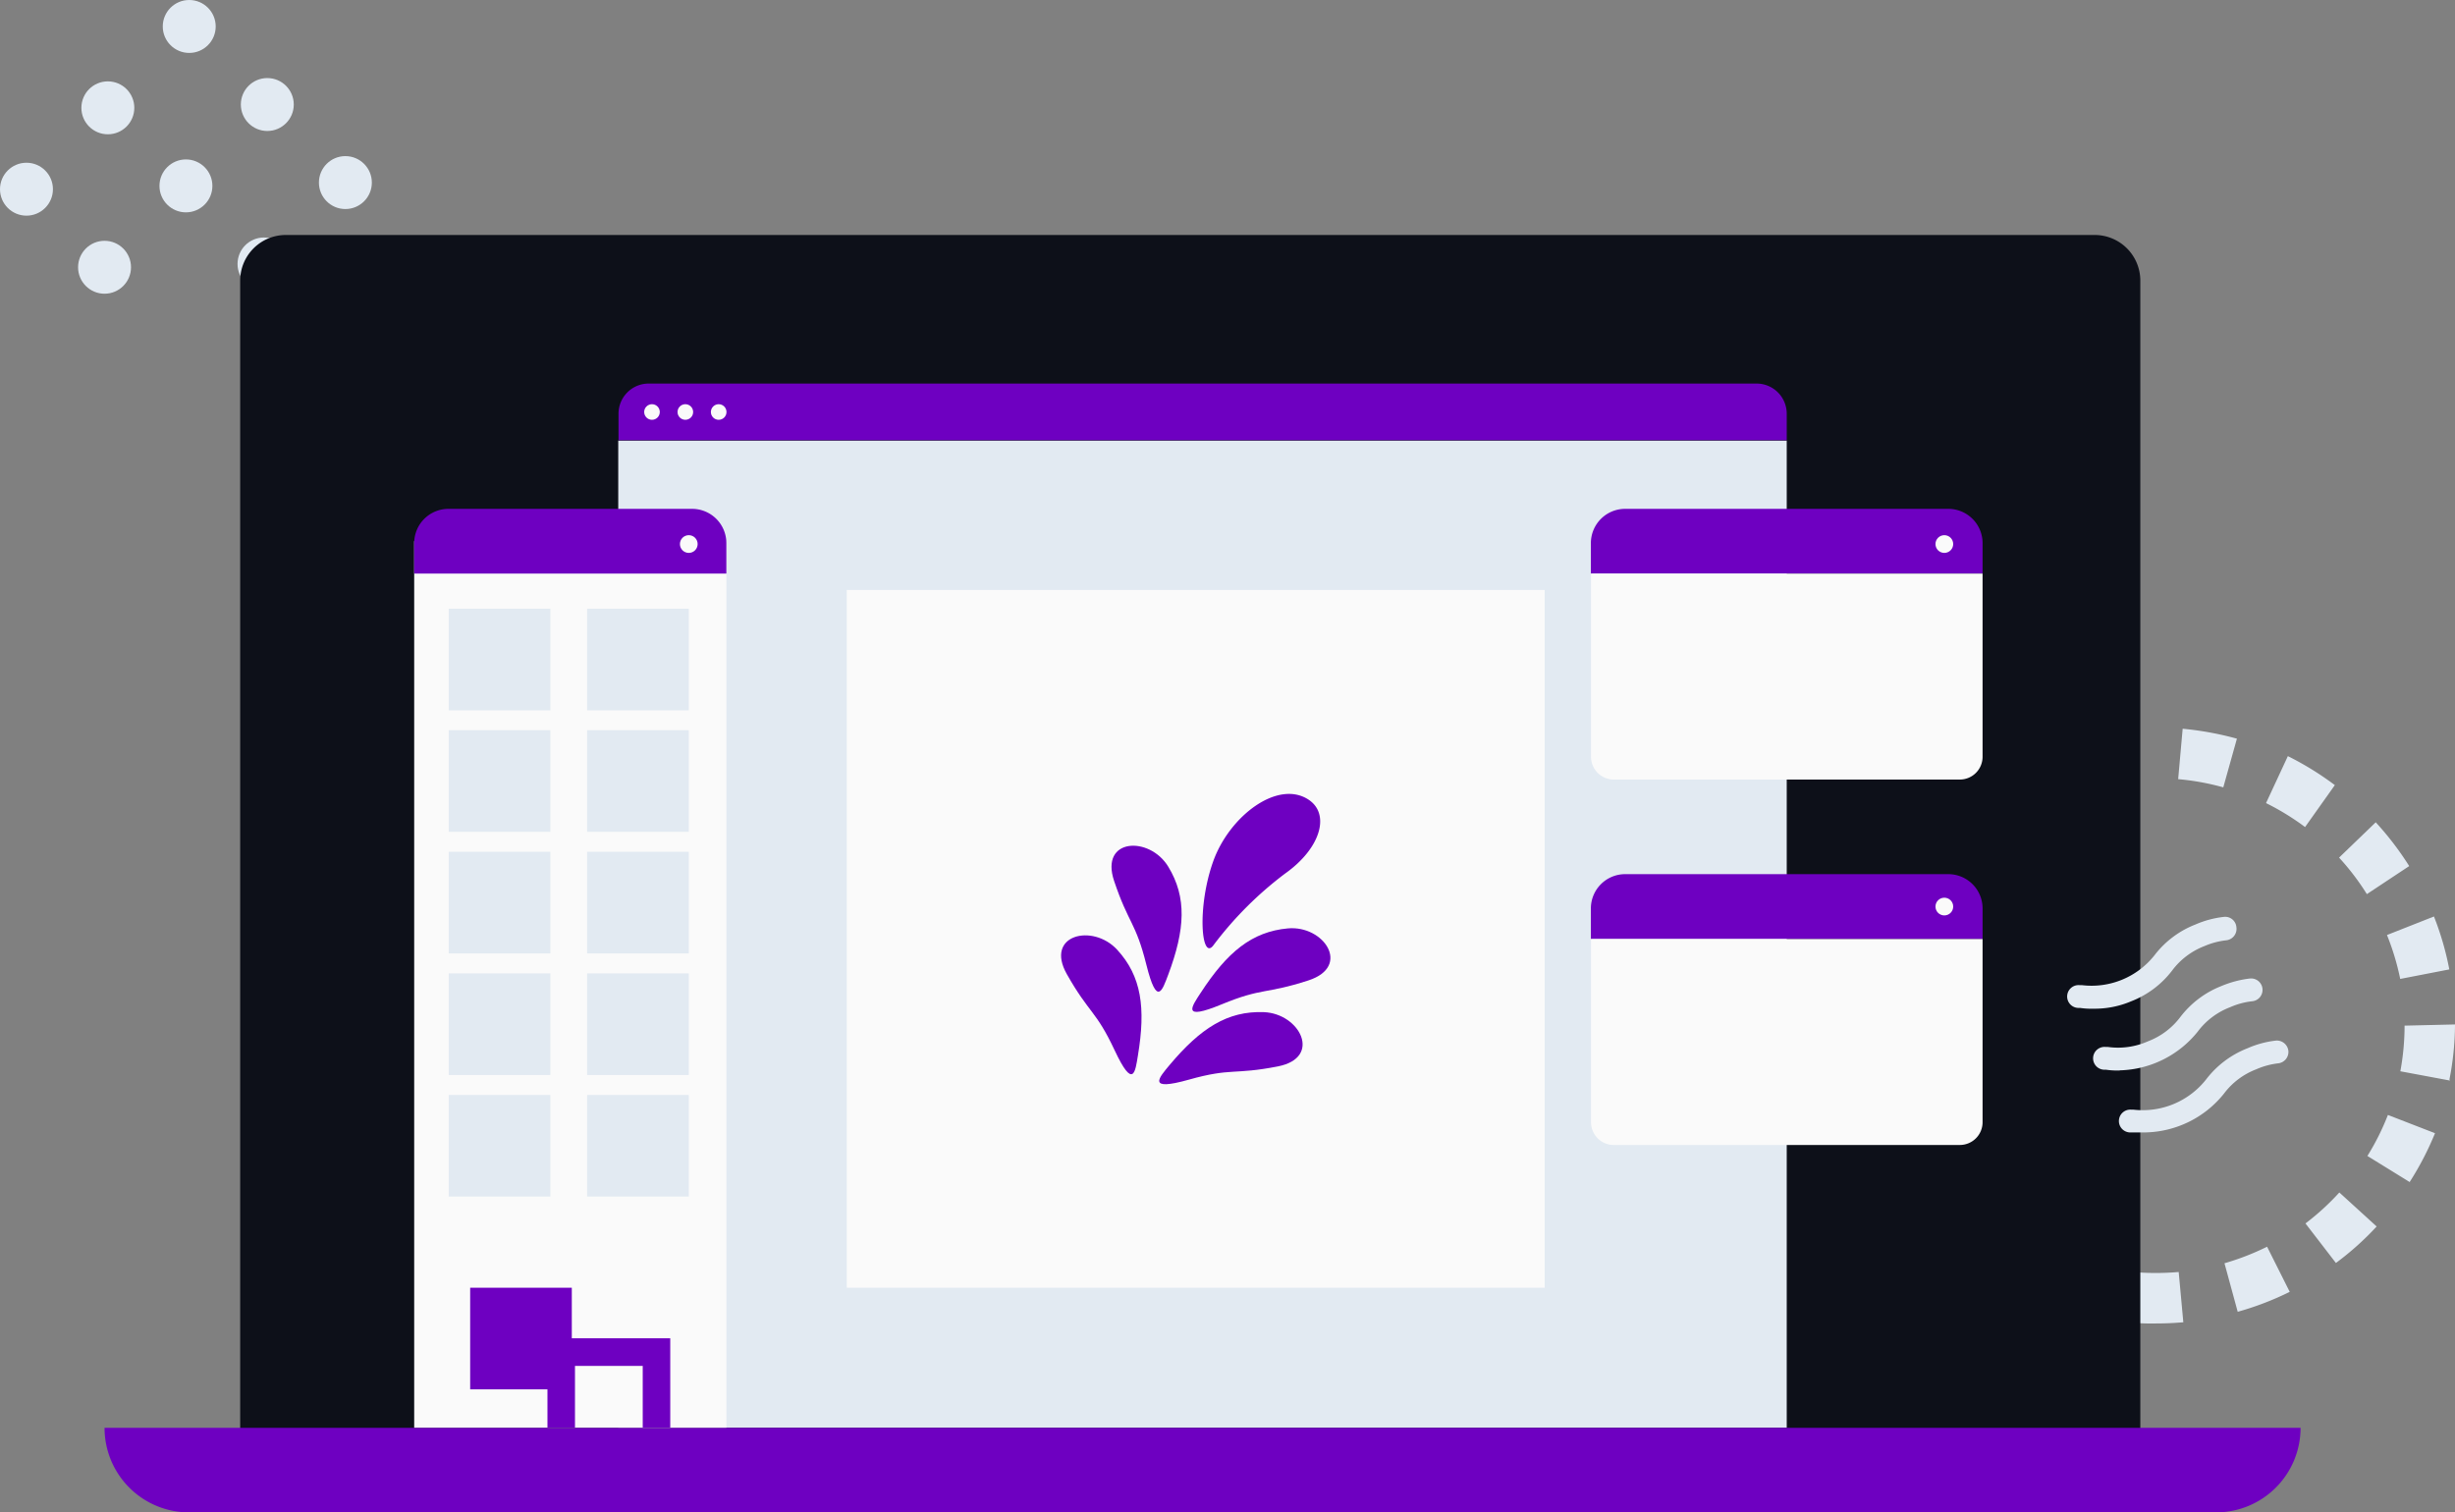 <svg xmlns="http://www.w3.org/2000/svg" width="185.52" height="114.31" viewBox="0 0 185.52 114.31">
  <rect x="0" y="0" width="185.52" height="114.31" fill="#808080" stroke="none"/>
  <g id="Design_tools-60b6" data-name="Design tools-60b6" transform="translate(-37.26 -32.85)">
    <circle id="Ellipse_68" data-name="Ellipse 68" cx="2" cy="2" r="2" transform="translate(49.56 32.85)" fill="#e2eaf2"/>
    <circle id="Ellipse_69" data-name="Ellipse 69" cx="2" cy="2" r="2" transform="translate(43.41 39)" fill="#e2eaf2"/>
    <circle id="Ellipse_70" data-name="Ellipse 70" cx="2" cy="2" r="2" transform="translate(37.26 45.15)" fill="#e2eaf2"/>
    <circle id="Ellipse_71" data-name="Ellipse 71" cx="2" cy="2" r="2" transform="translate(55.46 38.75)" fill="#e2eaf2"/>
    <circle id="Ellipse_72" data-name="Ellipse 72" cx="2" cy="2" r="2" transform="translate(49.31 44.9)" fill="#e2eaf2"/>
    <circle id="Ellipse_73" data-name="Ellipse 73" cx="2" cy="2" r="2" transform="translate(43.16 51.05)" fill="#e2eaf2"/>
    <circle id="Ellipse_74" data-name="Ellipse 74" cx="2" cy="2" r="2" transform="translate(61.36 44.65)" fill="#e2eaf2"/>
    <circle id="Ellipse_75" data-name="Ellipse 75" cx="2" cy="2" r="2" transform="translate(55.21 50.8)" fill="#e2eaf2"/>
    <path id="Path_197" data-name="Path 197" d="M200.15,132.88a15.856,15.856,0,0,1-2.06-.09l.34-3.8a20.1,20.1,0,0,0,3.47,0l.35,3.8Q201.22,132.88,200.15,132.88ZM194,132a22.16,22.16,0,0,1-3.89-1.5l1.7-3.41a18.879,18.879,0,0,0,3.23,1.24Zm12.36,0-1-3.67a19.339,19.339,0,0,0,3.22-1.25l1.71,3.41a22.381,22.381,0,0,1-3.94,1.51Zm-19.79-3.68a22.12,22.12,0,0,1-3.08-2.8l2.81-2.58a18.329,18.329,0,0,0,2.57,2.33Zm27.22,0-2.31-3a18.9,18.9,0,0,0,2.56-2.34l2.82,2.57a22.059,22.059,0,0,1-3.08,2.76ZM181,122.22a22,22,0,0,1-1.87-3.73l3.56-1.39a18.691,18.691,0,0,0,1.55,3.1Zm38.4,0-3.24-2a18.689,18.689,0,0,0,1.55-3.1l3.56,1.38a22.808,22.808,0,0,1-1.91,3.68Zm-41.42-7.7a22.85,22.85,0,0,1-.38-4.14h3.81a18.089,18.089,0,0,0,.33,3.45Zm44.42,0-3.75-.7a18.931,18.931,0,0,0,.32-3.45l3.81-.09v.09a22.1,22.1,0,0,1-.42,4.07Zm-40.68-7.56-3.75-.69a22.1,22.1,0,0,1,1.13-4l3.56,1.37a18.089,18.089,0,0,0-.98,3.24Zm36.92-.12a19.107,19.107,0,0,0-1-3.32l3.55-1.4a22.191,22.191,0,0,1,1.16,4Zm-34.44-6.32-3.25-2a23.173,23.173,0,0,1,2.5-3.33l2.83,2.57a18,18,0,0,0-2.12,2.68Zm31.92-.09a18.771,18.771,0,0,0-2.1-2.76L216.79,95a23.19,23.19,0,0,1,2.53,3.31Zm-27.29-5-2.31-3a22.71,22.71,0,0,1,3.54-2.2l1.71,3.41a18.26,18.26,0,0,0-2.98,1.69Zm22.62-.07a19,19,0,0,0-2.95-1.81L210.15,90a23,23,0,0,1,3.55,2.19Zm-16.45-3-1.06-3.67a22.64,22.64,0,0,1,4.1-.77l.36,3.8a18.541,18.541,0,0,0-3.4.52Zm10.27,0a18.771,18.771,0,0,0-3.41-.62l.34-3.81a23.85,23.85,0,0,1,4.1.75Z" fill="#e2eaf2"/>
    <path id="Path_198" data-name="Path 198" d="M58.86,50.61H195.55A3.45,3.45,0,0,1,199,54.06v92.26H55.41V54.06A3.45,3.45,0,0,1,58.86,50.61Z" fill="#0d1019"/>
    <rect id="Rectangle_67" data-name="Rectangle 67" width="88.3" height="74.62" transform="translate(83.98 66.15)" fill="#e2eaf2"/>
    <path id="Path_199" data-name="Path 199" d="M86.26,61.84H170a2.28,2.28,0,0,1,2.28,2.28v2H84v-2a2.28,2.28,0,0,1,2.26-2.28Z" fill="#6e00c1"/>
    <circle id="Ellipse_76" data-name="Ellipse 76" cx="0.59" cy="0.59" r="0.59" transform="translate(85.94 63.4)" fill="#fafafa"/>
    <circle id="Ellipse_77" data-name="Ellipse 77" cx="0.59" cy="0.59" r="0.59" transform="translate(88.46 63.4)" fill="#fafafa"/>
    <circle id="Ellipse_78" data-name="Ellipse 78" cx="0.59" cy="0.59" r="0.59" transform="translate(90.98 63.4)" fill="#fafafa"/>
    <rect id="Rectangle_68" data-name="Rectangle 68" width="52.74" height="52.74" transform="translate(101.25 77.44)" fill="#fafafa"/>
    <path id="Path_200" data-name="Path 200" d="M45.16,140.77H211.11a6.39,6.39,0,0,1-6.39,6.39H51.55a6.39,6.39,0,0,1-6.39-6.39Z" fill="#6e00c1"/>
    <rect id="Rectangle_69" data-name="Rectangle 69" width="23.59" height="67.01" transform="translate(68.56 73.75)" fill="#fafafa"/>
    <path id="Path_201" data-name="Path 201" d="M71.14,71.31H89.56a2.59,2.59,0,0,1,2.59,2.59v2.3H68.56V73.89A2.59,2.59,0,0,1,71.14,71.31Z" fill="#6e00c1"/>
    <rect id="Rectangle_70" data-name="Rectangle 70" width="7.68" height="7.68" transform="translate(71.17 78.86)" fill="#e2eaf2"/>
    <rect id="Rectangle_71" data-name="Rectangle 71" width="7.68" height="7.68" transform="translate(81.63 78.86)" fill="#e2eaf2"/>
    <rect id="Rectangle_72" data-name="Rectangle 72" width="7.68" height="7.68" transform="translate(71.17 88.04)" fill="#e2eaf2"/>
    <rect id="Rectangle_73" data-name="Rectangle 73" width="7.68" height="7.68" transform="translate(81.63 88.04)" fill="#e2eaf2"/>
    <rect id="Rectangle_74" data-name="Rectangle 74" width="7.68" height="7.68" transform="translate(71.17 97.23)" fill="#e2eaf2"/>
    <rect id="Rectangle_75" data-name="Rectangle 75" width="7.68" height="7.68" transform="translate(81.63 97.23)" fill="#e2eaf2"/>
    <rect id="Rectangle_76" data-name="Rectangle 76" width="7.68" height="7.68" transform="translate(71.17 106.42)" fill="#e2eaf2"/>
    <rect id="Rectangle_77" data-name="Rectangle 77" width="7.68" height="7.68" transform="translate(81.63 106.42)" fill="#e2eaf2"/>
    <rect id="Rectangle_78" data-name="Rectangle 78" width="7.68" height="7.68" transform="translate(71.17 115.61)" fill="#e2eaf2"/>
    <rect id="Rectangle_79" data-name="Rectangle 79" width="7.68" height="7.68" transform="translate(81.63 115.61)" fill="#e2eaf2"/>
    <rect id="Rectangle_80" data-name="Rectangle 80" width="7.68" height="7.68" transform="translate(72.79 130.18)" fill="#6e00c1"/>
    <path id="Path_202" data-name="Path 202" d="M78.63,134v6.75h2.08v-4.66h5.12v4.66h2.08V134Z" fill="#6e00c1"/>
    <circle id="Ellipse_79" data-name="Ellipse 79" cx="0.67" cy="0.67" r="0.67" transform="translate(88.64 73.3)" fill="#fafafa"/>
    <path id="Path_203" data-name="Path 203" d="M160.07,71.31h24.42a2.59,2.59,0,0,1,2.59,2.59v2.3h-29.6V73.89a2.59,2.59,0,0,1,2.59-2.58Z" fill="#6e00c1"/>
    <path id="Path_204" data-name="Path 204" d="M157.48,76.2h29.6V90.05a1.72,1.72,0,0,1-1.72,1.72H159.21a1.72,1.72,0,0,1-1.72-1.72V76.2Z" fill="#fafafa"/>
    <circle id="Ellipse_80" data-name="Ellipse 80" cx="0.67" cy="0.67" r="0.67" transform="translate(183.52 73.3)" fill="#fafafa"/>
    <path id="Path_205" data-name="Path 205" d="M160.07,98.92h24.42a2.59,2.59,0,0,1,2.59,2.59v2.31h-29.6v-2.31a2.59,2.59,0,0,1,2.59-2.59Z" fill="#6e00c1"/>
    <path id="Path_206" data-name="Path 206" d="M157.48,103.82h29.6v13.85a1.72,1.72,0,0,1-1.72,1.72H159.21a1.72,1.72,0,0,1-1.72-1.72V103.82Z" fill="#fafafa"/>
    <circle id="Ellipse_81" data-name="Ellipse 81" cx="0.67" cy="0.67" r="0.67" transform="translate(183.52 100.7)" fill="#fafafa"/>
    <path id="Path_207" data-name="Path 207" d="M136.16,93.3c1.64,1.1.89,3.68-1.78,5.57a27.26,27.26,0,0,0-5.45,5.46c-.89,1.11-1.22-2.9,0-6.35S133.83,91.74,136.16,93.3Z" fill="#6e00c1"/>
    <path id="Path_208" data-name="Path 208" d="M125.54,106.52c1.28-3.42,1.42-5.84,0-8.17s-5.18-2.17-4.09,1.08,1.63,3.09,2.44,6.34S125.1,107.67,125.54,106.52Z" fill="#6e00c1"/>
    <path id="Path_209" data-name="Path 209" d="M123.25,112.63c.6-3.61.27-6-1.57-8s-5.49-1.14-3.8,1.85,2.19,2.72,3.61,5.75S123.05,113.84,123.25,112.63Z" fill="#6e00c1"/>
    <path id="Path_210" data-name="Path 210" d="M128,107.88c2-3.07,3.86-4.61,6.58-4.86s4.82,2.87,1.56,3.93-3.46.53-6.56,1.81S127.33,108.91,128,107.88Z" fill="#6e00c1"/>
    <path id="Path_211" data-name="Path 211" d="M125.64,113.35c2.35-2.8,4.39-4.1,7.12-4s4.44,3.44,1.07,4.1-3.49.09-6.72,1S124.85,114.3,125.64,113.35Z" fill="#6e00c1"/>
    <path id="Path_212" data-name="Path 212" d="M195.49,109.09a5.937,5.937,0,0,1-1.05-.06h-.16a.863.863,0,1,1,.14-1.72h.17a6.06,6.06,0,0,0,5.49-2.27,7.18,7.18,0,0,1,3.1-2.32,7.42,7.42,0,0,1,2.14-.57.85.85,0,0,1,.94.77.87.87,0,0,1-.77,1,5.73,5.73,0,0,0-1.65.44,5.52,5.52,0,0,0-2.44,1.85,7.14,7.14,0,0,1-3.09,2.32,7.06,7.06,0,0,1-2.82.56Z" fill="#e2eaf2"/>
    <path id="Path_213" data-name="Path 213" d="M197.44,113.76a5.881,5.881,0,0,1-1.05-.06h-.17a.863.863,0,0,1,.15-1.72h.17a5.58,5.58,0,0,0,3.05-.43,5.5,5.5,0,0,0,2.44-1.84,7.22,7.22,0,0,1,3.09-2.33,7.91,7.91,0,0,1,2.15-.57.864.864,0,1,1,.16,1.72,5.62,5.62,0,0,0-1.65.45,5.5,5.5,0,0,0-2.44,1.84,7.8,7.8,0,0,1-5.9,2.93Z" fill="#e2eaf2"/>
    <path id="Path_214" data-name="Path 214" d="M199.39,118.44h-1.22a.863.863,0,1,1,.15-1.72h.16A6.1,6.1,0,0,0,204,114.4a7.25,7.25,0,0,1,3.1-2.32,7.46,7.46,0,0,1,2.14-.58.88.88,0,0,1,.95.78.87.87,0,0,1-.78.94,5.77,5.77,0,0,0-1.65.45,5.51,5.51,0,0,0-2.44,1.84,7.8,7.8,0,0,1-5.9,2.93Z" fill="#e2eaf2"/>
  </g>
</svg>
